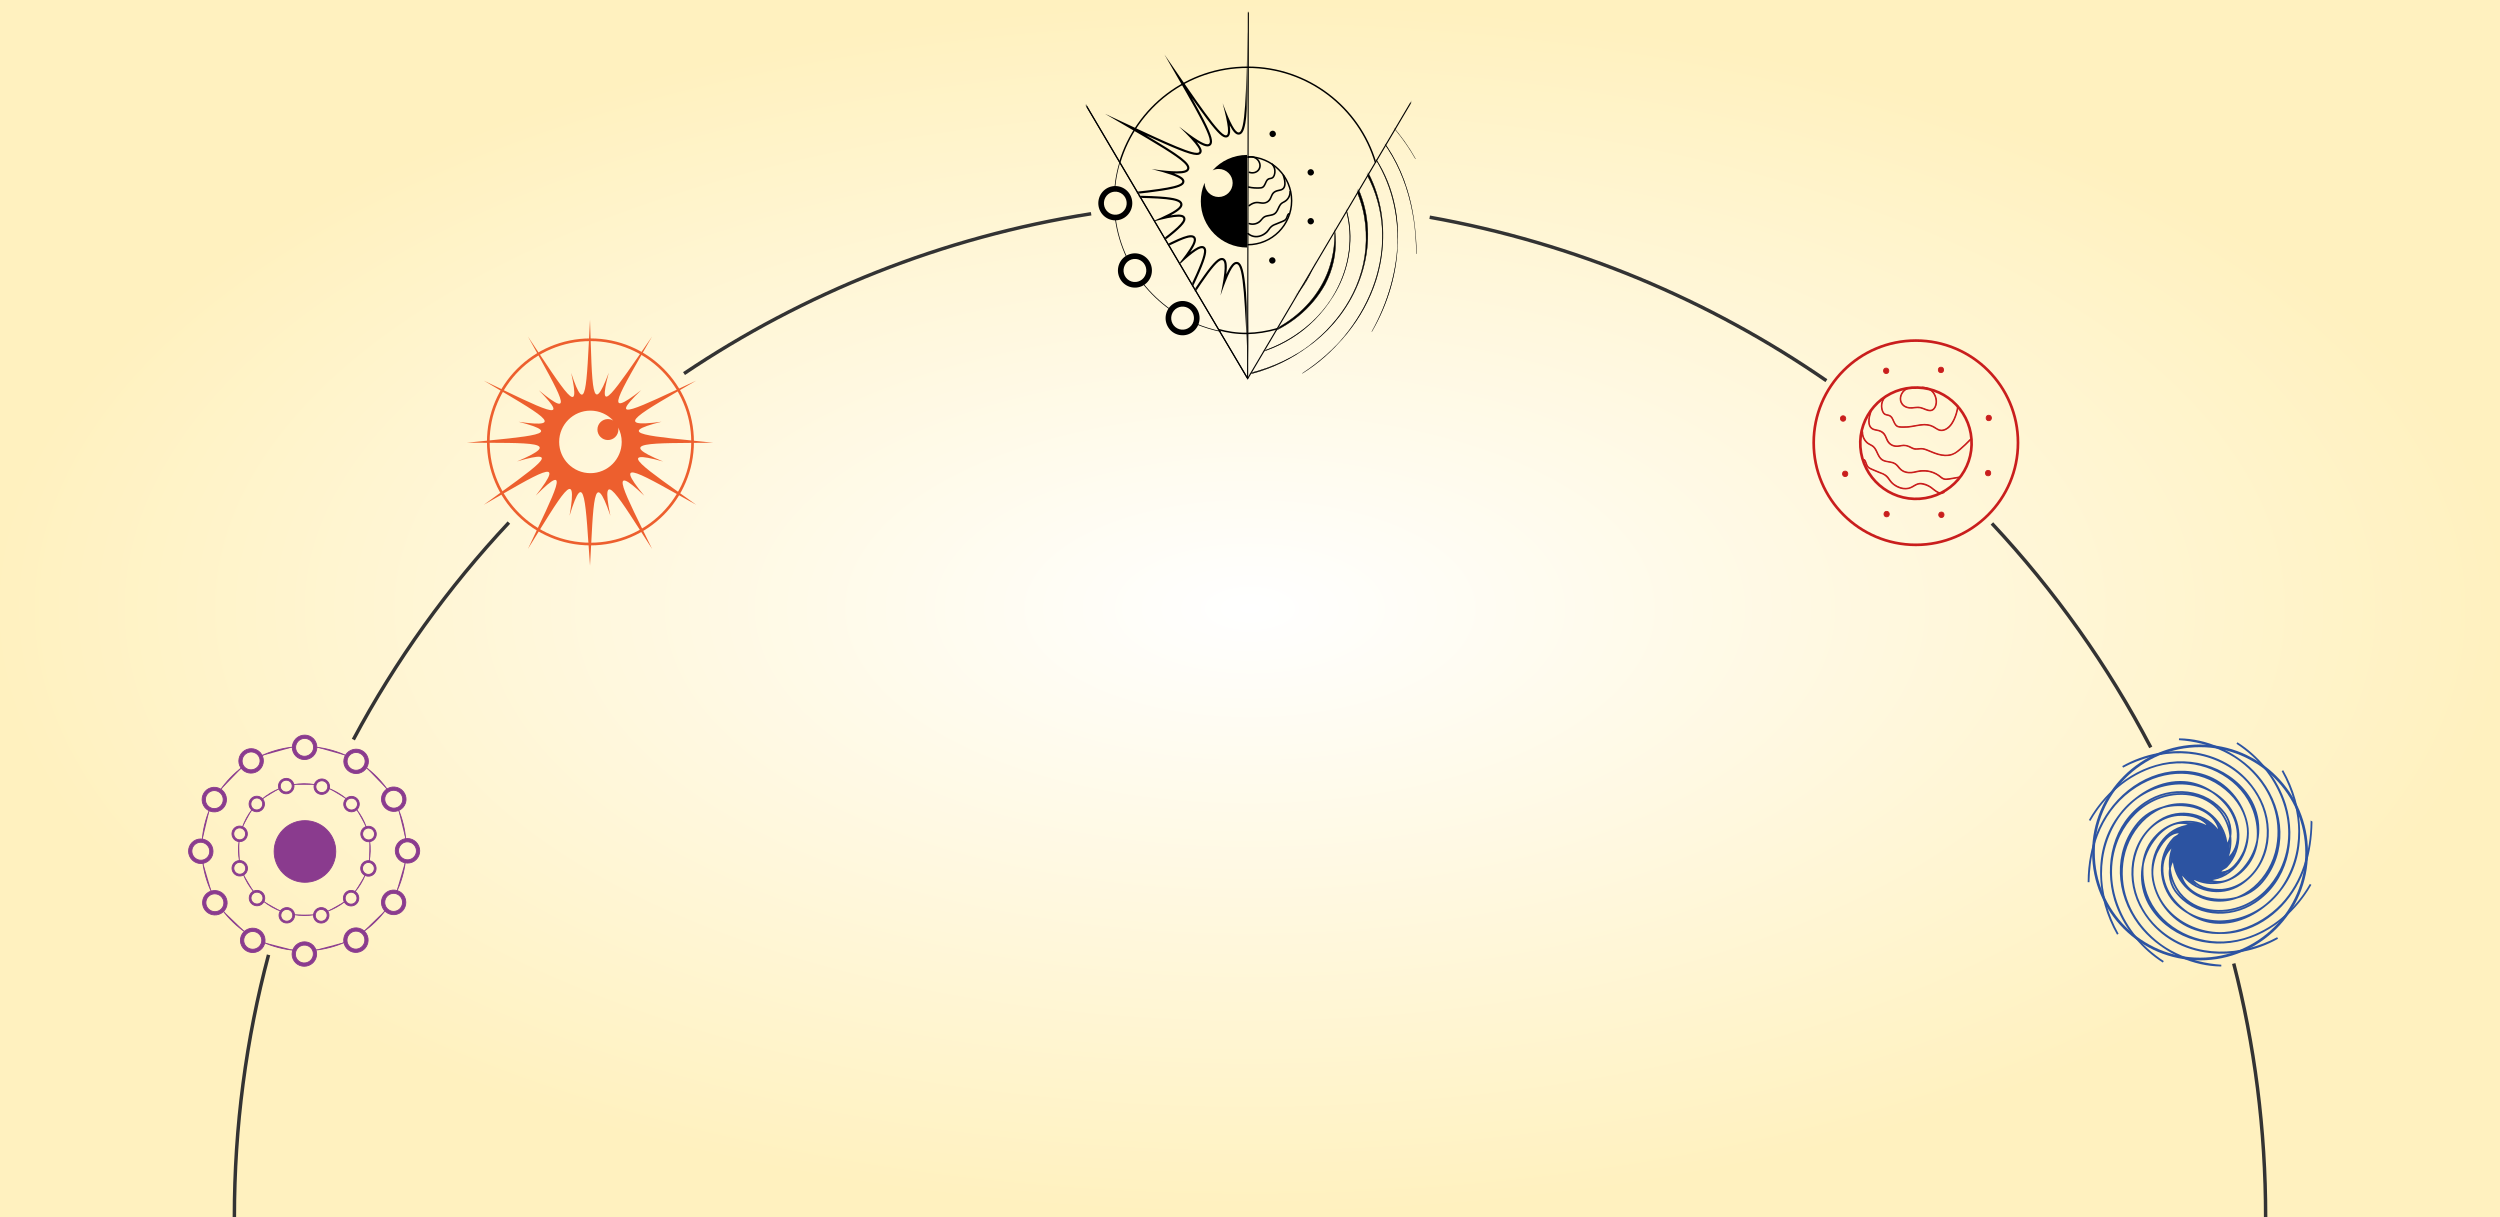 <svg width="1440" height="701" viewBox="0 0 1440 701" fill="none" xmlns="http://www.w3.org/2000/svg">
<rect x="0" y="0" width="1440" height="701" fill="#808080" stroke="none"/>
<g clip-path="url(#clip0_956_47)">
<rect width="1440" height="701" fill="url(#paint0_radial_956_47)"/>
<path d="M160.887 500.292C166.325 508.448 177.344 510.652 185.5 505.215C193.657 499.777 195.861 488.757 190.424 480.601C184.986 472.444 173.966 470.24 165.809 475.678C157.653 481.115 155.449 492.135 160.887 500.292Z" fill="#8A3B8E" stroke="#8A3B8E" stroke-width="0.517"/>
<path d="M222.269 523.978C218.489 529.043 213.907 533.484 208.696 537.111Z" fill="#8A3B8E"/>
<path d="M222.269 523.978C218.489 529.043 213.907 533.484 208.696 537.111" stroke="#8A3B8E" stroke-width="0.517" stroke-miterlimit="10"/>
<path d="M233.53 495.846C232.759 502.312 230.931 508.478 228.208 514.16Z" fill="#8A3B8E"/>
<path d="M233.53 495.846C232.759 502.312 230.931 508.478 228.208 514.16" stroke="#8A3B8E" stroke-width="0.517" stroke-miterlimit="10"/>
<path d="M229.358 465.977C231.707 471.556 233.218 477.587 233.744 483.924Z" fill="#8A3B8E"/>
<path d="M229.358 465.977C231.707 471.556 233.218 477.587 233.744 483.924" stroke="#8A3B8E" stroke-width="0.517" stroke-miterlimit="10"/>
<path d="M210.451 441.76C215.424 445.497 219.791 450.012 223.37 455.132Z" fill="#8A3B8E"/>
<path d="M210.451 441.76C215.424 445.497 219.791 450.012 223.37 455.132" stroke="#8A3B8E" stroke-width="0.517" stroke-miterlimit="10"/>
<path d="M182 430.364C188.332 431.104 194.381 432.854 199.966 435.459Z" fill="#8A3B8E"/>
<path d="M182 430.364C188.332 431.104 194.381 432.854 199.966 435.459" stroke="#8A3B8E" stroke-width="0.517" stroke-miterlimit="10"/>
<path d="M150.095 435.539C155.98 432.774 162.415 430.945 169.217 430.266Z" fill="#8A3B8E"/>
<path d="M150.095 435.539C155.98 432.774 162.415 430.945 169.217 430.266" stroke="#8A3B8E" stroke-width="0.517" stroke-miterlimit="10"/>
<path d="M126.833 455.187C130.429 450.024 134.84 445.461 139.886 441.68Z" fill="#8A3B8E"/>
<path d="M126.833 455.187C130.429 450.024 134.84 445.461 139.886 441.68" stroke="#8A3B8E" stroke-width="0.517" stroke-miterlimit="10"/>
<path d="M116.439 484.426C116.904 478.064 118.396 471.959 120.745 466.283Z" fill="#8A3B8E"/>
<path d="M116.439 484.426C116.904 478.064 118.396 471.959 120.745 466.283" stroke="#8A3B8E" stroke-width="0.517" stroke-miterlimit="10"/>
<path d="M122.006 514.148C119.382 508.655 117.577 502.679 116.77 496.36Z" fill="#8A3B8E"/>
<path d="M122.006 514.148C119.382 508.655 117.577 502.679 116.77 496.36" stroke="#8A3B8E" stroke-width="0.517" stroke-miterlimit="10"/>
<path d="M141.684 537.215C136.552 533.667 132 529.318 128.22 524.339Z" fill="#8A3B8E"/>
<path d="M141.684 537.215C136.552 533.667 132 529.318 128.22 524.339" stroke="#8A3B8E" stroke-width="0.517" stroke-miterlimit="10"/>
<path d="M169.791 547.394C163.362 546.819 157.202 545.198 151.507 542.696Z" fill="#8A3B8E"/>
<path d="M169.791 547.394C163.362 546.819 157.202 545.198 151.507 542.696" stroke="#8A3B8E" stroke-width="0.517" stroke-miterlimit="10"/>
<path d="M199.116 542.53C193.544 545.02 187.494 546.678 181.12 547.326Z" fill="#8A3B8E"/>
<path d="M199.116 542.53C193.544 545.02 187.494 546.678 181.12 547.326" stroke="#8A3B8E" stroke-width="0.517" stroke-miterlimit="10"/>
<path d="M116.671 462.464C117.717 466.237 121.588 468.442 125.32 467.398C129.052 466.354 131.238 462.449 130.199 458.675C129.154 454.902 125.283 452.698 121.55 453.742C117.934 454.753 115.769 458.45 116.583 462.111L116.671 462.464ZM126.137 465.003C123.795 466.458 120.754 465.783 119.214 463.516L119.07 463.292C117.631 460.918 118.284 457.842 120.523 456.282L120.745 456.136V456.135C123.087 454.68 126.129 455.356 127.668 457.624L127.812 457.848C129.251 460.221 128.597 463.297 126.359 464.857L126.138 465.003H126.137Z" fill="#8A3B8E" stroke="#8A3B8E" stroke-width="0.517"/>
<path d="M110.742 495.338C113.529 498.089 117.983 498.069 120.695 495.298C123.408 492.526 123.357 488.053 120.57 485.301C117.783 482.549 113.329 482.57 110.617 485.341C107.904 488.113 107.955 492.586 110.742 495.338ZM120.203 492.817C118.862 495.326 115.736 496.239 113.226 494.861C110.717 493.485 109.771 490.333 111.11 487.827C112.452 485.319 115.577 484.406 118.087 485.783C120.595 487.16 121.543 490.312 120.203 492.817Z" fill="#8A3B8E" stroke="#8A3B8E" stroke-width="0.517"/>
<path d="M122.004 526.786C125.676 527.747 129.405 525.671 130.514 522.132L130.612 521.784C131.549 518.145 129.437 514.419 125.862 513.288L125.513 513.187C121.841 512.226 118.112 514.301 117.003 517.841L116.903 518.188C115.967 521.828 118.079 525.553 121.653 526.685L122.004 526.786ZM123.926 525.129C121.064 525.187 118.669 522.93 118.578 520.09C118.488 517.247 120.739 514.896 123.603 514.838C126.464 514.78 128.859 517.036 128.949 519.877C129.039 522.72 126.79 525.071 123.926 525.129Z" fill="#8A3B8E" stroke="#8A3B8E" stroke-width="0.517"/>
<path d="M138.746 543.508C139.784 547.247 143.679 549.443 147.458 548.416V548.417C151.237 547.383 153.452 543.524 152.421 539.786C151.383 536.046 147.488 533.843 143.709 534.877C140.048 535.878 137.855 539.531 138.659 543.157L138.746 543.508ZM148.295 546.03C145.845 547.509 142.647 546.751 141.146 544.33C139.644 541.906 140.426 538.748 142.878 537.268C145.328 535.79 148.533 536.547 150.027 538.969L150.026 538.97C151.528 541.395 150.746 544.55 148.295 546.03Z" fill="#8A3B8E" stroke="#8A3B8E" stroke-width="0.517"/>
<path d="M170.314 554.556C172.988 557.189 177.276 557.235 180.049 554.712L180.312 554.46C182.989 551.772 183.065 547.508 180.559 544.768L180.308 544.507C177.634 541.874 173.347 541.828 170.574 544.351L170.311 544.604C167.548 547.378 167.555 551.831 170.314 554.556ZM179.847 551.973C178.463 554.481 175.311 555.414 172.807 554.068C170.377 552.763 169.45 549.783 170.658 547.321L170.782 547.085C172.165 544.577 175.318 543.636 177.823 544.988L177.822 544.989C180.252 546.295 181.179 549.274 179.971 551.735L179.847 551.973Z" fill="#8A3B8E" stroke="#8A3B8E" stroke-width="0.517"/>
<path d="M203.182 548.367C206.816 549.315 210.552 547.219 211.695 543.646L211.797 543.296C212.801 539.517 210.575 535.654 206.826 534.676C203.075 533.697 199.213 535.968 198.209 539.747C197.206 543.525 199.433 547.388 203.182 548.367ZM205.093 546.704C202.244 546.787 199.9 544.524 199.855 541.66C199.811 538.888 201.933 536.56 204.649 536.346L204.914 536.333C207.763 536.249 210.108 538.513 210.153 541.377C210.196 544.148 208.074 546.477 205.358 546.69L205.093 546.704Z" fill="#8A3B8E" stroke="#8A3B8E" stroke-width="0.517"/>
<path d="M219.962 521.617C220.978 525.401 224.836 527.629 228.574 526.609C232.196 525.621 234.383 521.936 233.593 518.271L233.507 517.916V517.915C232.491 514.131 228.632 511.903 224.894 512.923C221.272 513.911 219.086 517.596 219.876 521.262L219.962 521.617ZM229.402 524.216C226.978 525.705 223.814 524.918 222.347 522.459C220.881 520.003 221.65 516.805 224.072 515.316C226.496 513.827 229.66 514.615 231.128 517.074C232.594 519.53 231.824 522.728 229.402 524.216Z" fill="#8A3B8E" stroke="#8A3B8E" stroke-width="0.517"/>
<path d="M229.767 495.052C232.536 497.82 236.991 497.83 239.72 495.077C242.451 492.323 242.429 487.848 239.66 485.079C236.891 482.31 232.436 482.3 229.707 485.053C226.976 487.808 226.998 492.282 229.767 495.052ZM239.244 492.598C237.889 495.1 234.757 495.994 232.253 494.597C229.752 493.202 228.824 490.045 230.182 487.546V487.545C231.536 485.043 234.669 484.149 237.172 485.546C239.596 486.898 240.544 489.904 239.365 492.363L239.244 492.598Z" fill="#8A3B8E" stroke="#8A3B8E" stroke-width="0.517"/>
<path d="M225.009 467.135C228.669 468.124 232.415 466.071 233.546 462.538L233.647 462.192V462.191C234.612 458.558 232.523 454.816 228.956 453.662L228.606 453.559H228.605C224.945 452.569 221.2 454.622 220.069 458.154L219.968 458.501L219.884 458.854C219.138 462.374 221.207 465.915 224.659 467.031L225.009 467.135ZM226.933 465.502C224.161 465.539 221.838 463.41 221.632 460.688L221.619 460.423C221.548 457.58 223.818 455.243 226.681 455.204C229.454 455.167 231.775 457.295 231.982 460.017L231.996 460.282C232.067 463.125 229.797 465.463 226.933 465.502Z" fill="#8A3B8E" stroke="#8A3B8E" stroke-width="0.517"/>
<path d="M198.276 440.36C199.253 443.981 202.927 446.184 206.597 445.406L206.952 445.322C210.612 444.349 212.835 440.708 212.054 437.077L211.968 436.726C210.991 433.104 207.317 430.901 203.647 431.679L203.292 431.764C199.632 432.736 197.41 436.378 198.191 440.008L198.276 440.36ZM207.799 442.943C205.336 444.409 202.143 443.626 200.662 441.198C199.226 438.843 199.933 435.806 202.22 434.29L202.445 434.149C204.909 432.682 208.101 433.466 209.582 435.894C211.019 438.249 210.311 441.285 208.024 442.801L207.799 442.943Z" fill="#8A3B8E" stroke="#8A3B8E" stroke-width="0.517"/>
<path d="M170.42 435.46C173.077 438.111 177.364 438.185 180.152 435.679L180.418 435.429C183.112 432.759 183.216 428.495 180.728 425.738L180.479 425.476C177.822 422.825 173.535 422.752 170.746 425.257L170.481 425.508H170.48C167.7 428.265 167.679 432.724 170.42 435.46ZM179.825 433.174C178.357 435.494 175.318 436.312 172.903 434.989C170.486 433.665 169.583 430.683 170.805 428.228L170.93 427.993V427.992C172.338 425.497 175.496 424.582 177.989 425.947C180.406 427.271 181.309 430.253 180.088 432.708L179.963 432.944L179.825 433.174Z" fill="#8A3B8E" stroke="#8A3B8E" stroke-width="0.517"/>
<path d="M139.609 443.271C142.265 445.922 146.553 445.996 149.341 443.49L149.607 443.24C152.301 440.57 152.405 436.306 149.917 433.549L149.667 433.287C147.011 430.636 142.724 430.563 139.935 433.068L139.67 433.319H139.669C136.889 436.075 136.868 440.529 139.609 443.271ZM149.014 440.979C147.546 443.299 144.507 444.117 142.092 442.794C139.675 441.47 138.772 438.489 139.994 436.033L140.119 435.797C141.527 433.302 144.685 432.387 147.178 433.752C149.595 435.076 150.498 438.058 149.277 440.513L149.152 440.748V440.749L149.014 440.979Z" fill="#8A3B8E" stroke="#8A3B8E" stroke-width="0.517"/>
<path d="M146.283 513.805C143.659 510.68 141.543 507.15 140.038 503.345Z" fill="#8A3B8E"/>
<path d="M146.283 513.805C143.659 510.68 141.543 507.15 140.038 503.345" stroke="#8A3B8E" stroke-width="0.517" stroke-miterlimit="10"/>
<path d="M162.072 524.938C158.261 523.525 154.787 521.537 151.722 519.097Z" fill="#8A3B8E"/>
<path d="M162.072 524.938C158.261 523.525 154.787 521.537 151.722 519.097" stroke="#8A3B8E" stroke-width="0.517" stroke-miterlimit="10"/>
<path d="M181.144 526.877C177.241 527.483 173.186 527.489 169.1 526.804Z" fill="#8A3B8E"/>
<path d="M181.144 526.877C177.241 527.483 173.186 527.489 169.1 526.804" stroke="#8A3B8E" stroke-width="0.517" stroke-miterlimit="10"/>
<path d="M199.037 518.986C195.801 521.574 192.155 523.629 188.247 525.048Z" fill="#8A3B8E"/>
<path d="M199.037 518.986C195.801 521.574 192.155 523.629 188.247 525.048" stroke="#8A3B8E" stroke-width="0.517" stroke-miterlimit="10"/>
<path d="M210.432 503.749C208.891 507.523 206.78 510.955 204.223 513.958Z" fill="#8A3B8E"/>
<path d="M210.432 503.749C208.891 507.523 206.78 510.955 204.223 513.958" stroke="#8A3B8E" stroke-width="0.517" stroke-miterlimit="10"/>
<path d="M212.922 484.303C213.454 488.224 213.369 492.292 212.598 496.384Z" fill="#8A3B8E"/>
<path d="M212.922 484.303C213.454 488.224 213.369 492.292 212.598 496.384" stroke="#8A3B8E" stroke-width="0.517" stroke-miterlimit="10"/>
<path d="M205.306 466.142C207.759 469.311 209.704 472.859 211.056 476.645Z" fill="#8A3B8E"/>
<path d="M205.306 466.142C207.759 469.311 209.704 472.859 211.056 476.645" stroke="#8A3B8E" stroke-width="0.517" stroke-miterlimit="10"/>
<path d="M189.305 454.104C193.189 455.639 196.718 457.78 199.801 460.386Z" fill="#8A3B8E"/>
<path d="M189.305 454.104C193.189 455.639 196.718 457.78 199.801 460.386" stroke="#8A3B8E" stroke-width="0.517" stroke-miterlimit="10"/>
<path d="M168.691 452.012C172.893 451.266 177.291 451.223 181.72 451.981Z" fill="#8A3B8E"/>
<path d="M168.691 452.012C172.893 451.266 177.291 451.223 181.72 451.981" stroke="#8A3B8E" stroke-width="0.517" stroke-miterlimit="10"/>
<path d="M150.805 460.423C153.9 457.805 157.399 455.694 161.167 454.177Z" fill="#8A3B8E"/>
<path d="M150.805 460.423C153.9 457.805 157.399 455.694 161.167 454.177" stroke="#8A3B8E" stroke-width="0.517" stroke-miterlimit="10"/>
<path d="M139.574 476.639C140.932 472.816 142.865 469.317 145.256 466.222Z" fill="#8A3B8E"/>
<path d="M139.574 476.639C140.932 472.816 142.865 469.317 145.256 466.222" stroke="#8A3B8E" stroke-width="0.517" stroke-miterlimit="10"/>
<path d="M137.934 495.919C137.267 492.127 137.175 488.181 137.732 484.193Z" fill="#8A3B8E"/>
<path d="M137.934 495.919C137.267 492.127 137.175 488.181 137.732 484.193" stroke="#8A3B8E" stroke-width="0.517" stroke-miterlimit="10"/>
<path d="M147.927 467.572C150.3 467.549 152.231 465.656 152.339 463.285L152.344 463.054C152.332 460.583 150.337 458.597 147.889 458.62C145.516 458.642 143.584 460.536 143.477 462.907L143.472 463.137C143.483 465.608 145.479 467.595 147.927 467.572ZM148.86 466.395C147.107 466.928 145.281 465.967 144.688 464.248L144.635 464.08V464.079C144.113 462.256 145.142 460.346 146.948 459.796C148.702 459.263 150.528 460.225 151.121 461.944L151.175 462.113V462.114C151.696 463.936 150.667 465.846 148.86 466.395Z" fill="#8A3B8E" stroke="#8A3B8E" stroke-width="0.517"/>
<path d="M134.225 482.552C135.469 484.687 138.192 485.413 140.299 484.172C142.408 482.93 143.115 480.189 141.871 478.054C140.665 475.985 138.078 475.239 135.996 476.323L135.796 476.434C133.688 477.676 132.981 480.416 134.225 482.552ZM140.403 482.808C139.094 484.062 137.032 484.057 135.707 482.783C134.382 481.51 134.283 479.423 135.452 478.048L135.569 477.917C136.868 476.539 139.021 476.501 140.389 477.816C141.714 479.09 141.813 481.177 140.644 482.552L140.527 482.682V482.683L140.403 482.808Z" fill="#8A3B8E" stroke="#8A3B8E" stroke-width="0.517"/>
<path d="M135.898 503.99C138.045 505.222 140.761 504.486 141.974 502.361C143.187 500.236 142.432 497.511 140.284 496.278C138.137 495.045 135.421 495.781 134.208 497.907C132.995 500.032 133.75 502.756 135.898 503.99ZM141.428 500.964C141.01 502.744 139.256 503.841 137.476 503.494L137.304 503.456H137.303C135.525 503.008 134.395 501.252 134.723 499.475L134.759 499.303C135.177 497.524 136.932 496.427 138.711 496.774L138.884 496.812L138.885 496.813C140.663 497.261 141.793 499.015 141.464 500.792L141.428 500.964Z" fill="#8A3B8E" stroke="#8A3B8E" stroke-width="0.517"/>
<path d="M148.051 521.731C150.528 521.725 152.515 519.735 152.503 517.287C152.492 514.838 150.481 512.853 148.003 512.859C145.526 512.865 143.54 514.855 143.551 517.303C143.563 519.675 145.449 521.607 147.821 521.725L148.051 521.731ZM148.82 520.613C147.051 521.019 145.234 519.992 144.714 518.24C144.194 516.487 145.163 514.662 146.882 514.075L147.05 514.022L147.051 514.021C148.873 513.506 150.791 514.542 151.328 516.35C151.848 518.103 150.879 519.928 149.16 520.515L148.992 520.568L148.991 520.569L148.82 520.613Z" fill="#8A3B8E" stroke="#8A3B8E" stroke-width="0.517"/>
<path d="M161.322 529.451C162.52 531.499 165.124 532.237 167.232 531.156L167.435 531.045L167.436 531.044C169.582 529.812 170.314 527.09 169.078 524.977C167.842 522.862 165.113 522.144 162.965 523.382C160.818 524.621 160.087 527.338 161.322 529.451ZM167.67 529.565C166.39 530.883 164.31 530.975 162.936 529.8L162.805 529.683V529.682C161.44 528.383 161.401 526.224 162.724 524.862C164.003 523.544 166.084 523.452 167.458 524.626L167.589 524.745H167.59C168.955 526.044 168.992 528.203 167.67 529.565Z" fill="#8A3B8E" stroke="#8A3B8E" stroke-width="0.517"/>
<path d="M182.79 531.106C184.909 532.325 187.639 531.581 188.878 529.439C190.078 527.364 189.441 524.746 187.468 523.477L187.273 523.358H187.272C185.153 522.14 182.423 522.883 181.185 525.025C179.985 527.099 180.622 529.719 182.595 530.988L182.79 531.106ZM188.302 528.212C187.765 529.947 185.968 531.003 184.19 530.573C182.412 530.142 181.319 528.387 181.674 526.607L181.713 526.435V526.434C182.181 524.599 184.037 523.46 185.872 523.904C187.651 524.334 188.743 526.09 188.389 527.87L188.35 528.042V528.042L188.302 528.212Z" fill="#8A3B8E" stroke="#8A3B8E" stroke-width="0.517"/>
<path d="M203.158 520.666C201.342 521.196 199.462 520.141 198.946 518.316C198.447 516.551 199.416 514.697 201.12 514.101L201.288 514.047C203.104 513.517 204.984 514.571 205.5 516.396C205.999 518.162 205.03 520.017 203.325 520.612L203.158 520.666ZM197.79 517.366C197.784 519.842 199.767 521.834 202.216 521.835C204.666 521.829 206.662 519.824 206.662 517.347L206.657 517.115C206.544 514.747 204.608 512.878 202.235 512.878C199.786 512.884 197.79 514.889 197.79 517.365V517.366Z" fill="#8A3B8E" stroke="#8A3B8E" stroke-width="0.517"/>
<path d="M208.363 502.44C209.59 504.586 212.306 505.325 214.426 504.1C216.545 502.876 217.265 500.141 216.037 497.993C214.811 495.847 212.094 495.108 209.975 496.333C207.921 497.519 207.176 500.123 208.253 502.237L208.362 502.44H208.363ZM214.662 502.619C213.357 503.983 211.199 504.015 209.843 502.687C208.482 501.366 208.434 499.185 209.738 497.821C211.043 496.456 213.202 496.424 214.559 497.753L214.558 497.754C215.918 499.076 215.966 501.255 214.662 502.619Z" fill="#8A3B8E" stroke="#8A3B8E" stroke-width="0.517"/>
<path d="M210.066 484.226C212.208 485.471 214.93 484.757 216.154 482.638C217.34 480.585 216.685 477.958 214.7 476.665L214.505 476.545C212.363 475.3 209.641 476.014 208.417 478.133C207.193 480.252 207.93 482.983 210.065 484.227L210.066 484.226ZM215.62 481.239C215.169 483.075 213.313 484.173 211.476 483.704C209.64 483.235 208.508 481.372 208.958 479.538C209.409 477.702 211.265 476.604 213.103 477.073C214.938 477.542 216.07 479.405 215.62 481.239Z" fill="#8A3B8E" stroke="#8A3B8E" stroke-width="0.517"/>
<path d="M202.463 467.596C204.934 467.608 206.944 465.629 206.944 463.181L206.938 462.954C206.824 460.615 204.873 458.735 202.473 458.724L202.242 458.729C199.879 458.837 197.998 460.773 197.992 463.139C197.987 465.506 199.862 467.459 202.232 467.589L202.463 467.596ZM203.418 466.434C201.59 466.942 199.679 465.894 199.155 464.08C198.648 462.326 199.628 460.507 201.349 459.932L201.518 459.88C203.346 459.372 205.258 460.427 205.781 462.235C206.305 464.044 205.249 465.925 203.418 466.434Z" fill="#8A3B8E" stroke="#8A3B8E" stroke-width="0.517"/>
<path d="M181.467 455.339C182.685 457.464 185.414 458.197 187.567 456.976V456.975C189.721 455.748 190.469 453.037 189.251 450.912C188.032 448.786 185.303 448.055 183.149 449.277H183.148C180.997 450.504 180.249 453.215 181.467 455.339ZM187.824 455.497C186.538 456.802 184.452 456.882 183.089 455.7L182.959 455.582C181.636 454.316 181.579 452.25 182.784 450.89L182.905 450.761V450.76C184.233 449.413 186.412 449.372 187.77 450.676L187.771 450.675C189.094 451.941 189.151 454.007 187.945 455.367L187.825 455.497H187.824Z" fill="#8A3B8E" stroke="#8A3B8E" stroke-width="0.517"/>
<path d="M160.975 455.004C162.194 457.128 164.922 457.86 167.076 456.639V456.638C169.229 455.411 169.978 452.7 168.759 450.575C167.541 448.45 164.812 447.718 162.658 448.94H162.657C160.505 450.168 159.757 452.879 160.975 455.004ZM167.327 455.16C166.041 456.465 163.955 456.545 162.591 455.363L162.461 455.245C161.138 453.979 161.081 451.913 162.287 450.553L162.407 450.425L162.408 450.424C163.735 449.077 165.915 449.036 167.272 450.34L167.273 450.339C168.596 451.604 168.653 453.67 167.448 455.03L167.328 455.16H167.327Z" fill="#8A3B8E" stroke="#8A3B8E" stroke-width="0.517"/>
<path d="M340.091 313.368C307.599 313.368 281.258 287.027 281.258 254.535C281.258 222.042 307.599 195.702 340.091 195.702C372.584 195.702 398.924 222.042 398.924 254.535C398.924 287.027 372.584 313.368 340.091 313.368Z" stroke="#ED5F2E" stroke-width="1.551" stroke-miterlimit="10"/>
<path d="M278.671 290.753C308.02 269.405 326.389 257.349 297.798 265.79C325.569 254.027 305.94 255.238 269 255C305.946 251.207 326.756 250.174 298.704 242.949C327.692 247.164 311.36 238.655 278.671 219.246C313.091 235.689 330.2 244.882 310.393 224.807C332.261 242.949 322.927 227.871 304.087 193.83C325.673 226.262 335.038 241.94 328.983 214.775C337.73 241.243 337.816 223.332 339.846 184.153C341.137 223.332 340.709 241.084 350.649 214.732C343.437 241.781 353.603 225.694 375.6 193.824C356.411 227.339 346.471 242.595 369.306 224.727C348.624 244.607 366.889 235.114 401.016 219.24C368.694 238.197 351.444 246.944 381.068 242.907C352.435 250.112 374.456 251.195 410.693 254.994C374.462 255.41 353.707 254.192 381.98 265.833C352.845 257.691 372.107 269.986 401.022 290.753C369.991 273.601 351.42 261.692 371.116 285.548C348.857 264.304 360.149 284.38 375.606 316.169C356.448 286.545 345.248 266.659 351.585 297.066C341.571 267.668 341.871 290.448 339.852 325.846C337.277 290.454 337.033 267.442 328.065 297.029C333.405 266.439 322.988 285.921 304.093 316.175C319.361 283.792 330.065 263.814 308.601 285.468C327.594 261.288 310.069 272.898 278.677 290.759L278.671 290.753ZM340.091 272.543C350.037 272.543 358.099 264.481 358.099 254.535C358.099 251.55 357.359 248.742 356.075 246.265C356.148 246.644 356.191 247.029 356.191 247.427C356.191 250.761 353.487 253.464 350.153 253.464C346.82 253.464 344.116 250.761 344.116 247.427C344.116 244.093 346.82 241.39 350.153 241.39C351.291 241.39 352.337 241.72 353.242 242.264C349.958 238.741 345.284 236.527 340.085 236.527C330.139 236.527 322.077 244.589 322.077 254.535C322.077 264.481 330.139 272.543 340.085 272.543L340.091 272.543Z" fill="#ED5F2E"/>
<mask id="mask0_956_47" style="mask-type:luminance" maskUnits="userSpaceOnUse" x="610" y="7" width="219" height="218">
<path d="M719.693 225C779.892 225 828.693 176.199 828.693 116C828.693 55.801 779.892 7 719.693 7C659.494 7 610.693 55.801 610.693 116C610.693 176.199 659.494 225 719.693 225Z" fill="white"/>
</mask>
<g mask="url(#mask0_956_47)">
<path d="M642.062 108.808C642.199 107.268 642.376 105.736 642.603 104.221C643.148 100.542 643.957 96.95 645.002 93.461" stroke="black" stroke-width="0.429" stroke-miterlimit="10"/>
<path d="M649.255 148.737C645.828 141.578 643.479 133.803 642.413 125.628" stroke="black" stroke-width="0.429" stroke-miterlimit="10"/>
<path d="M674.189 178.328C668.107 174.009 662.678 168.828 658.083 162.961" stroke="black" stroke-width="0.429" stroke-miterlimit="10"/>
<path d="M703.202 190.925C698.334 189.934 693.631 188.481 689.143 186.615" stroke="black" stroke-width="0.429" stroke-miterlimit="10"/>
<path d="M735.618 189.393C729.763 191.053 724.004 191.953 718.632 192.06C712.199 192.188 706.551 191.173 701.927 189.868" stroke="black" stroke-width="0.857" stroke-linejoin="bevel"/>
<path d="M645 93.465C654.509 61.805 683.877 38.737 718.633 38.737C753.389 38.737 782.889 61.908 792.328 93.675" stroke="black" stroke-width="0.857" stroke-linejoin="bevel"/>
<mask id="mask1_956_47" style="mask-type:luminance" maskUnits="userSpaceOnUse" x="604" y="9" width="115" height="209">
<path d="M718.456 9.064C680.421 14.291 642.383 19.518 604.348 24.745C642.383 89.018 680.421 153.295 718.456 217.568V9.064Z" fill="white"/>
</mask>
<g mask="url(#mask1_956_47)">
<path d="M719.059 47.755C719.431 54.163 719.807 59.609 720.265 64.022C721.301 74.08 722.569 77.647 725.108 77.647C726.462 77.647 727.866 76.549 729.86 72.362C729.485 76.351 729.951 77.808 730.599 78.618C731.045 79.175 731.677 79.481 732.375 79.481C734.15 79.481 736.64 77.689 743.023 68.94C745.385 65.703 748.072 61.809 751.124 57.284C748.634 61.859 746.516 65.86 744.811 69.299C739.98 79.026 739.592 81.966 740.529 83.56C740.963 84.295 741.718 84.699 742.655 84.699C743.679 84.699 745.215 84.286 748.46 82.172C745.934 85.496 745.566 87.123 746.041 88.254C746.314 88.902 746.995 89.674 748.696 89.674C752.544 89.674 762.106 85.504 776.412 78.729C770.987 81.987 766.4 84.815 762.713 87.272C754.819 92.528 752.119 95.335 752.746 97.626C753.341 99.802 756.479 100.096 759.472 100.096C759.992 100.096 760.55 100.083 761.144 100.063C756.425 101.9 755.302 103.304 755.413 104.794C755.591 107.135 759.071 108.485 768.716 109.951C774.34 110.806 781.784 111.627 790.405 112.511C766.119 112.668 757.304 113.287 756.541 117.086C756.198 118.791 757.387 120.673 763.035 123.77C761.223 123.44 759.765 123.279 758.654 123.279H758.646C757.87 123.279 755.546 123.287 754.968 125.062C754.39 126.85 755.764 129.352 764.41 136.272C768.84 139.819 774.728 144.17 781.549 149.133C766.326 140.434 756.165 134.926 751.945 134.922C750.306 134.922 749.588 135.694 749.274 136.342C748.617 137.692 748.985 139.868 752.123 144.79C748.461 141.784 746.805 141.218 745.727 141.218C744.897 141.218 744.208 141.586 743.787 142.25C742.854 143.729 743.077 146.73 747.205 156.561C749.468 161.941 752.614 168.72 756.293 176.49C751.801 169.249 747.854 162.989 744.592 158.274C738.816 149.93 736.404 148.217 734.567 148.217C733.828 148.217 733.176 148.526 732.684 149.108C731.85 150.103 731.219 151.994 731.665 157.671C729.357 152.098 727.75 150.694 726.173 150.694C722.028 150.694 720.913 160.595 718.956 188.712C718.428 178.596 717.924 169.872 717.206 163.501C716.165 154.282 714.823 150.855 712.247 150.851C710.666 150.851 708.944 152.292 706.376 157.948C707.008 152.325 706.442 150.45 705.645 149.468C705.179 148.894 704.522 148.576 703.795 148.576C701.983 148.576 699.547 150.297 693.552 158.691C690.129 163.489 685.984 169.843 681.264 177.184C685.191 169.174 688.552 162.205 690.93 156.709C695.034 147.222 695.253 144.274 694.32 142.775C693.886 142.077 693.164 141.693 692.288 141.693C691.157 141.693 689.427 142.255 685.575 145.256C688.857 140.393 689.274 138.233 688.638 136.887C688.333 136.235 687.619 135.463 685.971 135.463C681.644 135.463 671.083 141.078 655.233 149.901C662.516 144.691 668.795 140.132 673.465 136.437C681.95 129.715 683.296 127.246 682.718 125.438C682.123 123.58 679.613 123.58 678.787 123.58C677.635 123.58 676.149 123.737 674.312 124.047C680.15 120.946 681.388 119.055 681.05 117.329C680.583 114.922 677.028 113.799 667.937 113.192C662.256 112.812 654.7 112.68 645.951 112.602C655.146 111.656 663.081 110.781 669.027 109.868C678.601 108.394 682.053 107.044 682.222 104.703C682.334 103.188 681.165 101.764 676.244 99.906C676.801 99.922 677.326 99.934 677.825 99.934C681.037 99.934 684.407 99.629 685.013 97.375C685.947 93.923 679.204 89.204 660.179 77.969C675.294 84.955 685.373 89.286 689.349 89.286C691.058 89.286 691.727 88.514 691.987 87.866C692.383 86.883 692.375 85.533 689.345 81.805C692.788 83.931 694.415 84.344 695.492 84.344C696.842 84.344 697.474 83.593 697.734 83.147C698.647 81.57 698.267 78.601 693.461 69.225C691.603 65.6 689.262 61.347 686.492 56.442C689.749 61.099 692.664 65.183 695.15 68.486C701.867 77.412 704.328 79.204 706.12 79.204C706.813 79.204 707.429 78.898 707.85 78.345C708.527 77.466 708.841 75.872 708.345 72.239C710.558 76.45 712.049 77.552 713.448 77.552C717.164 77.552 718.213 70.017 719.068 47.767M718.779 18.362C717.606 53.878 717.49 76.297 713.444 76.297C711.487 76.297 708.609 71.045 704.249 59.493C707.672 72.338 708.184 77.949 706.112 77.949C702.309 77.949 689.832 59.097 670.691 31.372C689.056 63.453 701.124 83.093 695.488 83.093C693.205 83.093 688.015 79.865 679.159 72.936C690.327 83.671 693.052 88.035 689.34 88.035C683.812 88.035 663.981 78.333 636.504 65.558C673.007 86.966 695.216 98.692 677.817 98.692C674.493 98.692 669.725 98.262 663.337 97.395C701.847 107.086 672.231 108.543 623.499 113.654C672.231 114.216 700.145 112.577 662.119 128.233C670.443 125.909 675.827 124.823 678.779 124.823C689.716 124.823 667.136 139.757 636.508 161.751C661.438 147.973 680.393 136.706 685.967 136.71C689.724 136.71 687.404 141.829 676.735 154.748C685.315 146.561 690.187 142.936 692.284 142.94C697.511 142.94 685.525 165.429 670.691 195.937C687.383 170.132 699.58 149.819 703.791 149.819C706.079 149.819 706.004 155.83 703.002 170.24C707.321 157.556 710.216 152.094 712.243 152.094C716.533 152.094 716.941 176.606 718.787 208.943C721.14 176.594 722.045 151.937 726.169 151.941C728.114 151.941 730.773 157.428 734.637 170.186C732.09 155.582 732.21 149.463 734.559 149.463C738.832 149.463 750.484 169.686 766.875 195.937C752.284 164.988 740.789 142.465 745.719 142.465C747.726 142.465 752.457 146.206 760.81 154.637C750.442 141.441 748.163 136.169 751.937 136.169C757.461 136.169 775.967 147.478 801.057 161.751C770.223 139.327 748.403 124.526 758.646 124.526C761.52 124.526 766.912 125.69 775.331 128.175C737.978 112.354 764.377 113.985 814.067 113.659C764.377 108.555 736.384 107.164 774.117 97.449C767.581 98.399 762.758 98.869 759.464 98.869C743.114 98.869 764.468 87.296 801.057 65.567C773.485 78.737 754.175 88.448 748.688 88.448C744.964 88.448 747.614 83.969 758.39 73.048C749.823 80.153 744.815 83.473 742.647 83.473C737.371 83.473 748.91 63.832 766.871 31.384C748.159 59.501 736.272 78.25 732.371 78.25C730.22 78.25 730.492 72.544 733.39 59.555C729.555 71.157 726.958 76.417 725.108 76.417C721.277 76.417 720.624 53.894 718.783 18.37L718.779 18.362Z" fill="black"/>
</g>
<path d="M718.628 140.959C732.629 140.959 743.979 129.609 743.979 115.608C743.979 101.607 732.629 90.257 718.628 90.257" stroke="black" stroke-width="0.857" stroke-miterlimit="10"/>
<mask id="mask2_956_47" style="mask-type:luminance" maskUnits="userSpaceOnUse" x="716" y="49" width="139" height="189">
<path d="M817.953 49.113C830.112 111.891 842.276 174.666 854.435 237.444C808.556 232.196 762.677 226.944 716.798 221.697C750.517 164.17 784.233 106.64 817.953 49.113Z" fill="white"/>
</mask>
<g mask="url(#mask2_956_47)">
<path d="M815.852 146.111C815.658 119.976 808.672 93.832 790.262 73.804C770.431 52.817 741.055 42.697 714.428 51.583C695.886 57.66 681.084 74.196 677.187 94.588C675.721 102.651 677.108 110.253 679.916 117.862C683.673 125.95 690.738 136.904 700.704 136.479C700.246 133.63 696.922 133.138 695.036 131.227C680.403 115.488 681.951 90.814 696.27 75.224C722.038 48.3 766.146 56.12 788.301 85.662C811.872 117.585 808.813 158.865 790.134 191.049C808.817 157.919 812.838 113.795 785.939 82.804C772.252 67.07 752.851 56.054 732.43 57.375C718.186 58.251 704.379 66.252 694.825 78.069C684.313 91.306 680.403 113.597 695.06 125.063C688.962 111.264 691.419 94.666 700.973 82.846C714.821 66.302 738.091 64.522 756.563 72.214C771.245 78.461 782.104 89.906 789.151 104.183C808.404 145.104 786.327 192.457 750.138 215.058C769.663 202.341 785.423 183.91 792.661 161.165C802.314 129.885 794.428 94.245 766.517 75.591C744.284 60.765 713.421 62.978 696.691 85.203C691.431 92.771 689.47 104.629 695.126 112.726C696.167 95.17 710.481 80.05 728.058 77.293C757.038 72.693 780.646 96.549 785.729 124.105C794.956 175.892 747.277 217.894 699.334 218.121C726.873 216.362 753.986 205.111 771.666 181.941C791.736 155.463 794.296 119.402 773.065 93.659C761.744 79.836 742.306 74.989 724.251 79.171C713.318 81.962 702.36 89.976 701.353 101.838C712.356 84.807 736.592 79.708 754.094 91.19C780.584 108.886 784.201 144.505 767.929 170.529C742.562 211.697 688.429 215.689 650.094 193.662C681.336 210.433 721.67 213.014 751.695 188.96C774.573 170.566 784.222 139.761 772.492 113.118C766.393 98.849 753.635 87.866 737.979 86.359C728.962 85.839 718.987 87.21 712.306 94.299C711.353 95.244 713.252 95.253 713.248 95.728C727.525 88.68 745.068 92.094 756.402 104.018C770.097 117.854 771.418 138.271 765.155 155.801C755.048 183.278 725.535 199.269 697.063 197.7C664.792 196.111 636.902 174.133 621.378 146.524C634.078 168.898 653.921 187.036 679.516 194.761C711.27 204.418 747.405 192.259 763.214 163.861C772.318 146.821 771.48 125.455 759.222 108.779C752.153 98.775 738.912 88.737 726.063 95.319C747.892 96.38 762.017 118.762 760.01 140.112C758.516 153.869 751.336 165.698 740.374 174.662C717.492 193.53 686.646 192.424 662.042 176.635C632.707 157.973 620.536 124.683 620.701 92.408C621.064 114.245 625.23 135.149 638.422 154.204C657.74 182.308 691.369 196.718 722.273 186.433C740.815 180.355 755.617 163.819 759.515 143.427C760.981 135.364 759.593 127.763 756.786 120.153C753.029 112.065 745.964 101.111 735.997 101.537C736.456 104.386 739.779 104.877 741.666 106.789C756.299 122.527 754.75 147.201 740.432 162.791C714.664 189.715 670.556 181.895 648.401 152.354C624.83 120.43 627.889 79.15 646.568 46.967C627.885 80.096 623.864 124.22 650.763 155.211C664.45 170.946 683.851 181.961 704.272 180.64C718.516 179.765 732.323 171.763 741.877 159.947C752.389 146.71 756.298 124.418 741.641 112.953C747.74 126.751 745.283 143.349 735.729 155.17C721.881 171.714 698.611 173.493 680.139 165.801C665.457 159.554 654.598 148.109 647.55 133.832C628.298 92.912 650.374 45.559 686.563 22.958C667.038 35.674 651.279 54.105 644.041 76.851C634.388 108.13 642.274 143.77 670.184 162.424C692.418 177.25 723.281 175.037 740.011 152.812C745.271 145.244 747.232 133.386 741.575 125.29C740.535 142.845 726.22 157.965 708.644 160.723C679.664 165.322 656.056 141.466 650.973 113.911C641.745 62.123 689.424 20.121 737.368 19.894C709.829 21.653 682.715 32.904 665.036 56.075C644.966 82.552 642.406 118.613 663.636 144.356C674.957 158.18 694.396 163.027 712.451 158.844C723.384 156.053 734.342 148.039 735.349 136.177C724.346 153.208 700.11 158.308 682.608 146.825C656.118 129.129 652.501 93.51 668.772 67.487C694.14 26.318 748.272 22.326 786.608 44.353C755.365 27.582 715.031 25.001 685.007 49.056C662.129 67.449 652.48 98.254 664.21 124.897C670.308 139.166 683.066 150.149 698.723 151.656C707.74 152.176 717.715 150.806 724.395 143.716C725.349 142.771 723.45 142.763 723.454 142.288C709.177 149.336 691.633 145.921 680.3 133.997C666.605 120.162 665.283 99.745 671.547 82.214C681.654 54.737 711.167 38.746 739.639 40.315C771.909 41.905 799.799 63.882 815.324 91.491C802.623 69.118 782.781 50.98 757.186 43.255C725.432 33.597 689.297 45.757 673.487 74.155C664.383 91.194 665.222 112.561 677.48 129.237C684.548 139.241 697.79 149.278 710.638 142.697C687.385 141.627 673.269 117.825 677.179 95.059C683.533 59.018 722.546 41.653 754.3 50.835C781.79 58.568 802.083 81.933 810.328 108.655C813.858 119.687 815.683 132.42 815.844 146.115L815.852 146.111Z" fill="black" stroke="black" stroke-width="0.214" stroke-miterlimit="10"/>
</g>
<path d="M604.413 24.778C604.413 24.778 715.328 212.461 718.627 218.039C718.627 216.354 719.069 -2.117 719.069 -2.117" stroke="black" stroke-width="0.643" stroke-linecap="round" stroke-linejoin="round"/>
<path d="M606.254 27.908C606.341 28.056 608.344 31.459 608.43 31.607C620.086 51.413 631.75 71.21 643.43 91C668.343 133.217 693.314 175.396 718.339 217.543" stroke="black" stroke-width="0.643" stroke-linecap="round" stroke-linejoin="round"/>
<path d="M718.565 218.245L832.854 24.861" stroke="black" stroke-width="0.643" stroke-linecap="round" stroke-linejoin="round"/>
<path d="M732.52 94.98C733.486 96.116 733.994 97.569 733.879 99.06C733.8 100.083 733.561 101.401 732.661 102.028C732.264 102.305 731.777 102.33 731.315 102.416C730.877 102.499 730.472 102.639 730.109 102.899C729.482 103.349 729.089 104.031 728.767 104.72C728.445 105.41 728.164 106.194 727.702 106.838C727.289 107.416 726.777 107.689 726.075 107.763C724.969 107.883 723.8 107.829 722.69 107.78C721.579 107.73 720.468 107.569 719.378 107.313C718.796 107.177 718.548 108.073 719.131 108.209C721.273 108.713 723.511 108.837 725.708 108.721C726.451 108.684 727.202 108.564 727.797 108.085C728.466 107.548 728.862 106.756 729.209 105.988C729.556 105.22 729.841 104.373 730.452 103.804C731.199 103.106 732.339 103.37 733.164 102.792C734.308 101.995 734.671 100.484 734.787 99.171C734.944 97.383 734.32 95.67 733.164 94.311C732.776 93.857 732.12 94.514 732.508 94.968L732.52 94.98Z" fill="black"/>
<path d="M738.784 101.156C739.342 102.957 739.974 105.099 739.491 106.995C739.379 107.428 739.193 107.849 738.908 108.175C738.231 108.943 737.228 109.067 736.278 109.257C735.131 109.488 733.97 109.926 733.14 110.785C732.385 111.565 732.038 112.61 731.604 113.58C731.13 114.658 730.482 115.562 729.408 116.103C728.335 116.644 727.228 116.594 726.105 116.383C724.982 116.173 723.896 116.082 722.781 116.317C721.489 116.59 720.312 117.246 719.272 118.043C718.801 118.402 719.264 119.208 719.742 118.844C720.725 118.093 721.807 117.473 723.029 117.213C724.074 116.99 725.089 117.143 726.122 117.329C728.45 117.754 730.795 116.986 732.009 114.852C732.571 113.865 732.839 112.717 733.504 111.792C734.276 110.715 735.577 110.339 736.811 110.099C737.814 109.905 738.805 109.649 739.528 108.873C739.883 108.493 740.135 108.035 740.3 107.544C741.006 105.442 740.304 102.936 739.68 100.917C739.503 100.347 738.607 100.591 738.784 101.165V101.156Z" fill="black"/>
<path d="M742.618 110.418C742.697 112.598 741.528 114.712 739.604 115.76C738.651 116.276 737.796 116.698 737.131 117.581C736.562 118.337 736.186 119.208 735.789 120.063C735.393 120.917 735.001 121.739 734.344 122.379C733.597 123.11 732.585 123.374 731.582 123.56C730.579 123.745 729.497 123.869 728.523 124.29C727.548 124.712 726.871 125.5 726.19 126.334C724.609 128.266 722.103 129.138 719.687 128.357C719.117 128.171 718.874 129.072 719.439 129.253C721.533 129.93 723.907 129.513 725.649 128.176C726.591 127.453 727.144 126.38 728.056 125.636C728.969 124.893 730.129 124.749 731.219 124.563C732.309 124.377 733.403 124.187 734.324 123.576C735.141 123.039 735.715 122.238 736.165 121.388C736.615 120.537 736.983 119.571 737.486 118.712C737.734 118.291 738.015 117.903 738.374 117.569C738.841 117.139 739.431 116.904 739.98 116.611C742.222 115.422 743.626 112.953 743.535 110.422C743.514 109.827 742.585 109.823 742.606 110.422L742.618 110.418Z" fill="black"/>
<path d="M719.041 91.037C720.415 90.608 721.906 90.736 723.136 91.507C724.305 92.238 725.126 93.559 725.296 94.926C725.465 96.293 724.808 97.725 723.59 98.477C722.372 99.228 721.026 99.266 719.755 98.82C719.189 98.621 718.945 99.517 719.507 99.716C721.918 100.566 724.854 99.612 725.898 97.172C726.943 94.732 725.531 91.664 723.21 90.484C721.84 89.786 720.254 89.687 718.793 90.145C718.223 90.323 718.467 91.219 719.041 91.041V91.037Z" fill="black"/>
<path d="M741.929 122.841C741.095 123.622 741.049 124.757 740.513 125.703C740.1 126.429 739.323 126.759 738.589 127.082C737.053 127.755 735.5 128.366 733.939 128.977C732.465 129.555 731.384 130.57 730.513 131.871C729.505 133.382 728.147 134.497 726.475 135.211C724.014 136.26 721.285 135.979 719.216 134.237C718.762 133.853 718.101 134.509 718.56 134.893C720.43 136.466 722.812 137.119 725.215 136.586C727.04 136.185 728.915 135.162 730.203 133.799C730.859 133.105 731.293 132.251 731.9 131.52C732.465 130.83 733.209 130.31 734.014 129.943C734.253 129.835 734.769 129.658 735.124 129.522C736.14 129.134 737.135 128.704 738.134 128.279C739.134 127.854 740.207 127.515 740.921 126.722C741.755 125.793 741.689 124.344 742.594 123.498C743.031 123.089 742.375 122.433 741.937 122.841H741.929Z" fill="black"/>
<path d="M698.495 98.114C699.544 97.618 700.7 97.317 701.934 97.317C706.393 97.317 710.01 100.934 710.01 105.393C710.01 109.852 706.393 113.469 701.934 113.469C697.475 113.469 693.858 109.852 693.858 105.393C693.858 105.372 693.863 105.356 693.863 105.335C693.776 105.533 693.681 105.723 693.598 105.926C692.351 109.01 691.666 112.379 691.666 115.909C691.666 130.636 703.607 142.573 718.33 142.573V89.241C710.444 89.241 703.371 92.672 698.491 98.11L698.495 98.114Z" fill="black"/>
</g>
<path d="M733.07 78.986C734.04 78.986 734.973 78.131 734.928 77.128C734.883 76.124 734.11 75.27 733.07 75.27C732.1 75.27 731.167 76.124 731.212 77.128C731.257 78.131 732.03 78.986 733.07 78.986Z" fill="black"/>
<path d="M754.987 101.132C755.957 101.132 756.89 100.278 756.845 99.274C756.799 98.271 756.027 97.416 754.987 97.416C754.016 97.416 753.083 98.271 753.129 99.274C753.174 100.278 753.946 101.132 754.987 101.132Z" fill="black"/>
<path d="M754.987 129.278C755.957 129.278 756.89 128.423 756.845 127.42C756.799 126.417 756.027 125.562 754.987 125.562C754.016 125.562 753.083 126.417 753.129 127.42C753.174 128.423 753.946 129.278 754.987 129.278Z" fill="black"/>
<path d="M732.846 151.883C733.816 151.883 734.749 151.028 734.704 150.025C734.659 149.022 733.887 148.167 732.846 148.167C731.876 148.167 730.943 149.022 730.988 150.025C731.034 151.028 731.806 151.883 732.846 151.883Z" fill="black"/>
<path d="M644.483 107.383C639.198 106.227 633.988 109.617 632.844 114.951C631.7 120.286 635.057 125.542 640.342 126.698C645.627 127.854 650.837 124.464 651.981 119.13C653.125 113.795 649.768 108.539 644.483 107.383ZM648.191 120.191C646.473 123.424 642.497 124.638 639.31 122.899C636.118 121.161 634.925 117.127 636.639 113.894C638.356 110.662 642.332 109.448 645.52 111.186C648.711 112.924 649.904 116.958 648.191 120.191Z" fill="black"/>
<path d="M655.788 146.14C650.503 144.984 645.293 148.374 644.149 153.708C643.005 159.042 646.362 164.298 651.647 165.454C656.932 166.611 662.142 163.221 663.286 157.886C664.43 152.552 661.073 147.296 655.788 146.14ZM659.491 158.943C657.774 162.176 653.798 163.39 650.611 161.652C647.419 159.914 646.226 155.88 647.939 152.647C649.657 149.414 653.633 148.2 656.82 149.938C660.012 151.677 661.205 155.711 659.491 158.943Z" fill="black"/>
<path d="M683.24 173.592C677.955 172.436 672.744 175.826 671.601 181.16C670.457 186.495 673.814 191.751 679.099 192.907C684.384 194.063 689.594 190.673 690.738 185.339C691.881 180.004 688.525 174.748 683.24 173.592ZM686.943 186.396C685.226 189.629 681.25 190.842 678.062 189.104C674.871 187.366 673.678 183.332 675.391 180.099C677.109 176.867 681.085 175.653 684.272 177.391C687.464 179.129 688.657 183.163 686.943 186.396Z" fill="black"/>
<path d="M1103.53 313.833C1071.03 313.833 1044.69 287.493 1044.69 255C1044.69 222.508 1071.03 196.167 1103.53 196.167C1136.02 196.167 1162.36 222.508 1162.36 255C1162.36 287.493 1136.02 313.833 1103.53 313.833Z" stroke="#C91E1D" stroke-width="1.551" stroke-miterlimit="10"/>
<path d="M1071.59 257.571C1070.33 239.903 1083.64 224.562 1101.31 223.304C1118.97 222.047 1134.32 235.351 1135.57 253.019C1136.83 270.686 1123.53 286.028 1105.86 287.285C1088.19 288.542 1072.85 275.239 1071.59 257.571Z" stroke="#C91E1D" stroke-width="1.551" stroke-miterlimit="10"/>
<path d="M1085.71 228.516C1085.69 228.515 1085.66 228.518 1085.63 228.543L1085.6 228.578C1084.33 230.067 1083.58 231.92 1083.61 233.857L1083.63 234.246C1083.72 235.61 1084.02 237.053 1084.85 238.089L1085.02 238.292C1085.54 238.855 1086.12 239.038 1086.84 239.193L1087.6 239.351L1087.6 239.352C1088.7 239.594 1089.34 240.299 1089.83 241.156L1090.03 241.531C1090.23 241.93 1090.42 242.364 1090.6 242.79C1090.79 243.219 1090.99 243.643 1091.21 244.04C1091.62 244.784 1092.13 245.408 1092.85 245.764L1093 245.832C1093.58 246.076 1094.22 246.145 1094.88 246.167L1095.54 246.178C1096.77 246.189 1097.98 246.191 1099.18 246.085L1099.7 246.033C1101.12 245.869 1102.53 245.578 1103.96 245.319C1105.21 245.093 1106.47 244.893 1107.75 244.832L1108.31 244.814C1109.82 244.795 1111.37 245.032 1112.75 245.625C1113.45 245.921 1114.08 246.319 1114.69 246.704C1115.23 247.043 1115.75 247.371 1116.31 247.632L1116.55 247.74C1118.52 248.57 1120.58 247.846 1122.23 246.536L1122.56 246.266C1124.12 244.91 1125.17 242.985 1126.01 241.061L1126.01 241.061C1126.88 239.076 1127.45 237.001 1127.8 234.867L1127.94 233.949L1127.94 233.948C1127.95 233.873 1127.93 233.85 1127.92 233.841C1127.9 233.825 1127.86 233.805 1127.8 233.805C1127.68 233.806 1127.58 233.869 1127.54 233.972L1127.53 234.018C1127.21 236.477 1126.56 238.906 1125.53 241.168L1125.32 241.619L1125.32 241.62C1124.41 243.489 1123.28 245.337 1121.51 246.566L1121.14 246.803C1119.97 247.524 1118.61 247.947 1117.22 247.558L1116.94 247.469L1116.94 247.469C1116.29 247.236 1115.69 246.881 1115.13 246.521C1114.7 246.248 1114.29 245.974 1113.87 245.734L1113.45 245.506L1113.45 245.505C1111.35 244.456 1109.13 244.261 1106.73 244.509L1106.24 244.565C1104.94 244.729 1103.66 244.987 1102.35 245.224C1101.05 245.461 1099.73 245.674 1098.4 245.746L1098.4 245.747C1097.5 245.797 1096.59 245.814 1095.69 245.795L1094.8 245.765C1094 245.728 1093.11 245.632 1092.43 245.006L1092.43 245.005C1091.72 244.35 1091.3 243.495 1090.94 242.658C1090.61 241.912 1090.33 241.188 1089.92 240.56L1089.74 240.297C1089.31 239.729 1088.78 239.313 1088.13 239.093L1087.84 239.011L1087.84 239.011C1087.59 238.949 1087.34 238.903 1087.1 238.853C1086.85 238.804 1086.6 238.75 1086.37 238.671C1085.94 238.53 1085.54 238.309 1085.19 237.895L1085.04 237.706C1084.39 236.8 1084.14 235.651 1084.04 234.583L1084.01 234.132L1084.01 234.131C1083.9 232.224 1084.61 230.365 1085.82 228.928L1085.83 228.915L1085.84 228.903L1085.85 228.891L1085.88 228.854C1085.93 228.764 1085.91 228.659 1085.83 228.579C1085.78 228.534 1085.74 228.517 1085.71 228.516Z" fill="#C91E1D" stroke="#C91E1D" stroke-width="0.517"/>
<path d="M1077.53 236.66C1077.5 236.673 1077.47 236.694 1077.45 236.734L1077.43 236.78L1077.43 236.78C1076.93 238.41 1076.3 240.684 1076.31 242.759C1076.32 244.763 1076.93 246.512 1078.78 247.36L1078.96 247.439L1078.96 247.439C1079.49 247.658 1080.05 247.777 1080.63 247.891C1081.07 247.976 1081.52 248.057 1081.97 248.176L1082.41 248.307C1083.84 248.78 1084.91 249.652 1085.63 250.94L1085.77 251.203L1085.77 251.203C1086.05 251.773 1086.29 252.387 1086.54 252.96C1086.79 253.54 1087.05 254.09 1087.38 254.573C1088.05 255.542 1088.96 256.292 1090.06 256.75C1091.02 257.15 1092.07 257.286 1093.1 257.203L1093.55 257.154L1093.55 257.154C1094.76 256.988 1095.99 256.644 1097.35 256.784L1097.62 256.818C1098.72 256.984 1099.72 257.463 1100.67 257.946L1101.61 258.419C1102.6 258.896 1103.62 258.886 1104.74 258.789L1105.22 258.744C1105.86 258.68 1106.53 258.608 1107.23 258.677L1107.53 258.715C1108.13 258.81 1108.72 258.994 1109.28 259.193L1109.84 259.394L1109.84 259.394C1110.59 259.675 1111.33 259.986 1112.06 260.294C1112.61 260.525 1113.16 260.755 1113.72 260.97L1114.27 261.18C1116.87 262.137 1119.61 262.763 1122.34 262.433L1122.89 262.355C1125.36 261.939 1127.28 260.549 1129.19 258.92L1129.19 258.92C1131.24 257.171 1133.19 255.293 1135.07 253.346L1135.07 253.346C1135.12 253.293 1135.13 253.245 1135.13 253.206C1135.12 253.16 1135.1 253.107 1135.06 253.063C1135.01 253.02 1134.96 252.998 1134.92 252.996C1134.9 252.994 1134.87 252.999 1134.83 253.024L1134.79 253.056L1134.79 253.056C1132.83 255.098 1130.78 257.069 1128.61 258.893L1128.61 258.892C1127.65 259.705 1126.65 260.526 1125.49 261.104L1125.49 261.103C1124 261.848 1122.35 262.141 1120.71 262.129L1120.38 262.122C1117.66 262.04 1115.09 261.115 1112.64 260.108L1111.59 259.674C1110.33 259.142 1109.04 258.575 1107.73 258.349L1107.46 258.308L1107.46 258.308C1106.87 258.227 1106.27 258.256 1105.66 258.31C1105.21 258.351 1104.73 258.407 1104.26 258.437L1103.78 258.458C1103 258.474 1102.32 258.265 1101.69 257.988C1101.37 257.85 1101.06 257.693 1100.76 257.539C1100.45 257.383 1100.15 257.228 1099.84 257.09L1099.84 257.091C1098.83 256.647 1097.81 256.383 1096.74 256.356L1096.27 256.359C1095.74 256.38 1095.21 256.473 1094.66 256.573C1094.25 256.648 1093.83 256.727 1093.41 256.778L1092.98 256.818L1092.98 256.818C1091.65 256.902 1090.33 256.588 1089.22 255.835L1089 255.677C1087.94 254.882 1087.38 253.789 1086.9 252.705C1086.45 251.674 1086.06 250.665 1085.4 249.817L1085.27 249.65L1085.27 249.649C1084.62 248.88 1083.69 248.333 1082.71 247.984L1082.29 247.846L1082.29 247.846C1081.77 247.689 1081.22 247.604 1080.64 247.492C1080.14 247.396 1079.63 247.281 1079.14 247.08L1078.94 246.988C1077.05 246.096 1076.6 244.168 1076.69 242.224C1076.78 240.431 1077.33 238.536 1077.74 237.208L1077.73 237.208L1077.83 236.875C1077.85 236.803 1077.83 236.761 1077.81 236.734C1077.79 236.701 1077.75 236.668 1077.69 236.652C1077.63 236.636 1077.57 236.64 1077.53 236.66Z" fill="#C91E1D" stroke="#C91E1D" stroke-width="0.517"/>
<path d="M1072.76 248.516C1072.7 248.516 1072.64 248.536 1072.61 248.566C1072.58 248.586 1072.56 248.615 1072.55 248.658L1072.54 248.708C1072.47 251.032 1073.42 253.357 1075.11 254.951L1075.46 255.26C1075.97 255.685 1076.57 255.989 1077.19 256.315C1077.72 256.597 1078.28 256.895 1078.77 257.298L1078.98 257.477C1079.67 258.112 1080.15 258.924 1080.56 259.739L1080.95 260.549C1081.75 262.259 1082.5 263.994 1084.01 265L1084.33 265.191C1085.32 265.748 1086.43 265.952 1087.59 266.145C1088.67 266.323 1089.79 266.491 1090.83 266.948L1091.04 267.044C1091.7 267.364 1092.21 267.824 1092.67 268.32C1092.89 268.568 1093.11 268.828 1093.32 269.084C1093.42 269.213 1093.53 269.341 1093.63 269.467L1093.95 269.839C1094.6 270.571 1095.37 271.178 1096.25 271.615L1096.62 271.792C1098.48 272.59 1100.56 272.599 1102.55 272.185L1102.95 272.097C1105.61 271.462 1108.24 271.123 1110.97 271.659L1111.51 271.778C1112.77 272.078 1113.97 272.535 1115.1 273.141L1115.58 273.409C1116.16 273.75 1116.69 274.159 1117.2 274.561C1117.58 274.864 1117.96 275.163 1118.35 275.434L1118.75 275.694C1119.56 276.2 1120.53 276.303 1121.56 276.231C1122.35 276.177 1123.13 276.027 1123.88 275.891L1124.63 275.763C1125.72 275.589 1126.82 275.401 1127.91 275.202L1129 274.999C1129.08 274.985 1129.1 274.956 1129.11 274.936C1129.12 274.907 1129.13 274.858 1129.11 274.797C1129.08 274.686 1129 274.616 1128.9 274.616L1128.86 274.62L1128.85 274.62C1127.63 274.85 1126.4 275.069 1125.17 275.271L1123.93 275.466C1123.03 275.602 1122.04 275.808 1121.07 275.84L1120.65 275.842L1120.65 275.842C1119.83 275.822 1119.16 275.482 1118.56 275.062C1118.26 274.854 1117.97 274.621 1117.7 274.396C1117.56 274.282 1117.42 274.17 1117.28 274.062L1116.87 273.752L1116.86 273.752C1114.95 272.404 1112.74 271.516 1110.43 271.152L1109.97 271.087C1108.83 270.945 1107.67 270.922 1106.52 271.02L1106.03 271.069C1104.79 271.215 1103.63 271.554 1102.37 271.811L1102.37 271.812C1100.25 272.243 1097.92 272.152 1095.99 271.011L1095.61 270.769C1095.04 270.377 1094.58 269.899 1094.15 269.408C1093.83 269.031 1093.54 268.662 1093.23 268.301L1092.91 267.941C1092.27 267.256 1091.52 266.766 1090.66 266.441L1090.28 266.312C1089.77 266.153 1089.23 266.045 1088.67 265.949C1088.11 265.855 1087.52 265.769 1086.95 265.658C1085.81 265.436 1084.67 265.095 1083.74 264.277L1083.74 264.276C1082.94 263.573 1082.41 262.677 1081.96 261.758C1081.73 261.299 1081.52 260.826 1081.31 260.369C1081.16 260.024 1081 259.687 1080.83 259.361L1080.66 259.04C1080.28 258.347 1079.82 257.695 1079.26 257.173L1079.01 256.957L1079.01 256.956C1078.56 256.596 1078.05 256.333 1077.52 256.058C1077.06 255.82 1076.57 255.573 1076.13 255.253L1075.94 255.111C1074.08 253.655 1073 251.395 1072.96 249.052L1072.93 249.062L1072.95 248.691C1072.95 248.616 1072.92 248.581 1072.9 248.561C1072.87 248.535 1072.82 248.515 1072.76 248.516Z" fill="#C91E1D" stroke="#C91E1D" stroke-width="0.517"/>
<path d="M1107.14 222.979L1107.14 222.979C1107.06 222.98 1107.02 223.007 1107 223.036C1106.97 223.069 1106.95 223.122 1106.95 223.184C1106.95 223.246 1106.97 223.297 1107 223.329C1107.02 223.355 1107.06 223.381 1107.13 223.38C1108.64 223.357 1110.14 223.692 1111.45 224.471L1111.71 224.633L1111.71 224.633C1113.26 225.649 1114.25 227.236 1114.76 228.964L1114.85 229.312C1115.24 230.84 1115.23 232.514 1114.6 233.998L1114.46 234.292C1114.08 235.077 1113.5 235.86 1112.56 236.147L1112.37 236.198C1111.49 236.396 1110.6 236.153 1109.83 235.878L1109.5 235.76L1109.5 235.759C1108.01 235.205 1106.6 234.569 1105.12 234.467L1104.82 234.455C1104.03 234.44 1103.24 234.545 1102.42 234.639C1101.71 234.721 1100.98 234.794 1100.24 234.757L1099.92 234.735C1098.35 234.59 1096.76 233.95 1095.77 232.599L1095.78 232.598C1094.77 231.224 1094.64 229.524 1095.12 227.974L1095.22 227.667L1095.22 227.666L1095.34 227.36C1096.65 224.306 1099.98 222.87 1103.13 223.764L1103.14 223.756L1103.29 223.8C1103.36 223.822 1103.4 223.808 1103.43 223.791C1103.46 223.769 1103.5 223.726 1103.51 223.666C1103.53 223.606 1103.52 223.546 1103.5 223.503C1103.49 223.476 1103.47 223.448 1103.43 223.427L1103.38 223.409L1103.38 223.409C1099.7 222.275 1095.77 224.27 1094.7 227.964L1094.61 228.328C1094.23 229.944 1094.54 231.605 1095.53 232.915L1095.74 233.171C1096.68 234.269 1098.04 234.859 1099.48 235.071L1099.77 235.108C1100.82 235.226 1101.86 235.086 1102.95 234.971C1103.89 234.871 1104.86 234.791 1105.84 234.946L1106.26 235.027C1107.24 235.256 1108.21 235.711 1109.13 236.071C1110.01 236.414 1110.87 236.68 1111.76 236.662L1111.93 236.654C1113.57 236.549 1114.61 235.282 1115.14 233.689L1115.24 233.366C1115.71 231.757 1115.58 230.021 1115 228.41L1114.88 228.089C1114.25 226.495 1113.27 225.161 1111.85 224.248L1111.56 224.07C1110.32 223.35 1108.88 223.005 1107.43 222.98L1107.14 222.979Z" fill="#C91E1D" stroke="#C91E1D" stroke-width="0.517"/>
<path d="M1073.82 264.646C1073.78 264.65 1073.73 264.674 1073.68 264.718C1073.64 264.761 1073.62 264.811 1073.62 264.851C1073.61 264.884 1073.62 264.928 1073.68 264.979C1074.14 265.421 1074.4 265.973 1074.61 266.52C1074.82 267.089 1074.95 267.609 1075.18 268.11C1075.46 268.717 1075.87 269.205 1076.39 269.591L1076.63 269.75C1077.26 270.151 1077.96 270.445 1078.68 270.74L1079.4 271.04C1080.16 271.366 1080.92 271.694 1081.69 272.008L1082.45 272.315L1082.46 272.315C1083.05 272.55 1083.73 272.761 1084.36 273.039L1084.62 273.162C1086.11 273.89 1087.04 274.926 1087.92 276.154L1088.3 276.691C1090.03 279.204 1092.96 281.031 1095.98 281.54L1096.27 281.586C1098.25 281.865 1100.06 281.469 1101.79 280.473L1101.79 280.473C1102.52 280.058 1103.27 279.547 1104.1 279.194L1104.45 279.053C1105.48 278.683 1106.49 278.741 1107.49 278.94L1107.91 279.033L1107.92 279.033C1109 279.29 1110.08 279.709 1111.03 280.228L1111.43 280.458C1112.21 280.924 1112.92 281.501 1113.61 282.057L1114.31 282.602C1115.95 283.855 1117.93 284.71 1119.83 283.81L1119.82 283.81C1119.89 283.778 1119.91 283.743 1119.91 283.72C1119.92 283.689 1119.91 283.641 1119.88 283.587C1119.82 283.475 1119.7 283.427 1119.58 283.482L1119.58 283.481C1118.13 284.173 1116.74 283.714 1115.52 282.967C1114.91 282.592 1114.32 282.137 1113.78 281.701C1113.37 281.37 1112.99 281.053 1112.63 280.781L1112.28 280.525C1110.48 279.278 1107.97 278.218 1105.76 278.362L1105.55 278.38L1105.55 278.38C1104.69 278.466 1103.91 278.798 1103.14 279.218C1102.75 279.428 1102.38 279.656 1101.99 279.885C1101.7 280.057 1101.4 280.227 1101.1 280.387L1100.8 280.544C1098.93 281.475 1096.78 281.437 1094.84 280.862L1094.46 280.741L1094.46 280.74C1093.25 280.33 1092.09 279.715 1091.05 278.967L1090.62 278.637C1089.91 278.074 1089.37 277.408 1088.87 276.731C1088.43 276.132 1088.04 275.538 1087.58 274.971L1087.38 274.73C1086.64 273.865 1085.75 273.29 1084.77 272.824C1084.02 272.47 1083.25 272.187 1082.46 271.882L1081.66 271.565L1081.66 271.565C1081.13 271.345 1080.6 271.121 1080.07 270.895L1078.48 270.212L1078.48 270.212C1077.89 269.956 1077.22 269.692 1076.65 269.286L1076.41 269.102C1075.67 268.49 1075.36 267.624 1075.08 266.825C1074.8 266.008 1074.54 265.258 1073.97 264.705C1073.91 264.653 1073.86 264.643 1073.82 264.646Z" fill="#C91E1D" stroke="#C91E1D" stroke-width="0.517"/>
<path d="M1086.43 212.006C1085.92 212.006 1085.54 212.204 1085.3 212.49C1085.05 212.78 1084.92 213.176 1084.92 213.582C1084.92 213.988 1085.05 214.385 1085.3 214.676C1085.55 214.961 1085.92 215.159 1086.43 215.159C1086.95 215.159 1087.33 214.96 1087.57 214.675C1087.82 214.384 1087.95 213.988 1087.95 213.582C1087.95 213.176 1087.82 212.78 1087.57 212.49C1087.33 212.204 1086.95 212.006 1086.43 212.006Z" fill="#C91E1D" stroke="#C91E1D" stroke-width="0.517"/>
<path d="M1061.62 239.483C1061.1 239.483 1060.73 239.681 1060.48 239.967C1060.23 240.257 1060.1 240.653 1060.1 241.059C1060.1 241.465 1060.24 241.862 1060.49 242.153C1060.73 242.438 1061.1 242.636 1061.62 242.636C1062.14 242.636 1062.51 242.437 1062.75 242.152C1063 241.861 1063.14 241.465 1063.14 241.059C1063.14 240.654 1063 240.257 1062.75 239.967C1062.51 239.681 1062.14 239.483 1061.62 239.483Z" fill="#C91E1D" stroke="#C91E1D" stroke-width="0.517"/>
<path d="M1062.82 271.353C1062.3 271.353 1061.93 271.551 1061.68 271.836C1061.43 272.127 1061.3 272.523 1061.3 272.929C1061.3 273.335 1061.43 273.732 1061.68 274.022C1061.93 274.308 1062.3 274.506 1062.82 274.506C1063.34 274.506 1063.71 274.307 1063.95 274.021C1064.2 273.731 1064.33 273.335 1064.33 272.929C1064.33 272.523 1064.2 272.127 1063.95 271.836C1063.71 271.551 1063.34 271.353 1062.82 271.353Z" fill="#C91E1D" stroke="#C91E1D" stroke-width="0.517"/>
<path d="M1086.69 294.548C1086.17 294.548 1085.8 294.746 1085.56 295.031C1085.31 295.322 1085.18 295.718 1085.18 296.124C1085.18 296.53 1085.31 296.927 1085.56 297.218C1085.81 297.503 1086.18 297.701 1086.69 297.701C1087.21 297.701 1087.58 297.502 1087.83 297.217C1088.08 296.926 1088.21 296.53 1088.21 296.124C1088.21 295.718 1088.08 295.322 1087.83 295.031C1087.58 294.746 1087.21 294.548 1086.69 294.548Z" fill="#C91E1D" stroke="#C91E1D" stroke-width="0.517"/>
<path d="M1118.24 294.933C1117.72 294.933 1117.35 295.131 1117.1 295.417C1116.85 295.707 1116.72 296.104 1116.72 296.51C1116.72 296.916 1116.85 297.312 1117.1 297.603C1117.35 297.889 1117.72 298.087 1118.24 298.087C1118.76 298.087 1119.13 297.888 1119.37 297.602C1119.62 297.312 1119.75 296.915 1119.75 296.51C1119.75 296.104 1119.62 295.707 1119.37 295.417C1119.13 295.131 1118.76 294.933 1118.24 294.933Z" fill="#C91E1D" stroke="#C91E1D" stroke-width="0.517"/>
<path d="M1145.14 270.924C1144.63 270.924 1144.25 271.122 1144.01 271.408C1143.76 271.698 1143.63 272.095 1143.63 272.5C1143.63 272.907 1143.76 273.303 1144.01 273.594C1144.26 273.88 1144.63 274.078 1145.14 274.078C1145.66 274.078 1146.04 273.879 1146.28 273.593C1146.53 273.303 1146.66 272.906 1146.66 272.5C1146.66 272.095 1146.53 271.698 1146.28 271.408C1146.04 271.122 1145.66 270.924 1145.14 270.924Z" fill="#C91E1D" stroke="#C91E1D" stroke-width="0.517"/>
<path d="M1145.53 239.177C1145.01 239.177 1144.64 239.376 1144.4 239.661C1144.15 239.952 1144.02 240.348 1144.02 240.754C1144.02 241.16 1144.15 241.557 1144.4 241.847C1144.64 242.133 1145.01 242.331 1145.53 242.331C1146.05 242.331 1146.42 242.132 1146.67 241.846C1146.92 241.556 1147.05 241.159 1147.05 240.754C1147.05 240.348 1146.92 239.952 1146.67 239.661C1146.42 239.376 1146.05 239.178 1145.53 239.177Z" fill="#C91E1D" stroke="#C91E1D" stroke-width="0.517"/>
<path d="M1117.99 211.486C1117.47 211.486 1117.1 211.684 1116.86 211.969C1116.61 212.26 1116.48 212.656 1116.48 213.062C1116.48 213.468 1116.61 213.865 1116.86 214.156C1117.1 214.441 1117.48 214.639 1117.99 214.639C1118.51 214.639 1118.88 214.44 1119.13 214.155C1119.38 213.864 1119.51 213.468 1119.51 213.062C1119.51 212.656 1119.38 212.26 1119.13 211.969C1118.88 211.684 1118.51 211.486 1117.99 211.486Z" fill="#C91E1D" stroke="#C91E1D" stroke-width="0.517"/>
<path d="M1267.23 429.602C1301.14 429.602 1328.62 457.089 1328.62 490.996C1328.62 524.903 1301.14 552.39 1267.23 552.39C1233.32 552.39 1205.83 524.903 1205.83 490.996C1205.83 457.089 1233.32 429.602 1267.23 429.602Z" stroke="#2C53A1" stroke-width="1.551" stroke-miterlimit="10"/>
<path d="M1331.44 473.513C1331.23 490.69 1326.55 507.849 1314.38 520.947C1301.28 534.671 1281.94 541.22 1264.47 535.297C1252.3 531.243 1242.63 520.321 1240.14 506.91C1239.2 501.606 1240.14 496.614 1242.01 491.622C1244.5 486.318 1249.18 479.143 1255.73 479.456C1255.42 481.326 1253.23 481.639 1251.99 482.89C1242.32 493.186 1243.26 509.406 1252.62 519.696C1269.46 537.473 1298.47 532.488 1313.13 513.147C1328.72 492.248 1326.85 465.106 1314.69 443.895C1326.85 465.732 1329.35 494.744 1311.56 515.017C1302.52 525.313 1289.73 532.488 1276.32 531.55C1266.96 530.924 1257.91 525.626 1251.67 517.826C1244.81 509.093 1242.31 494.431 1251.98 486.943C1247.93 495.988 1249.49 506.91 1255.72 514.704C1264.77 525.62 1280.06 526.871 1292.22 521.879C1301.89 517.826 1309.07 510.338 1313.75 500.98C1326.54 474.151 1312.19 442.963 1288.48 427.988C1301.27 436.407 1311.56 448.574 1316.24 463.549C1322.48 484.135 1317.18 507.529 1298.77 519.696C1284.11 529.366 1263.84 527.809 1252.92 513.147C1249.48 508.155 1248.24 500.355 1251.98 495.056C1252.6 506.597 1261.96 516.581 1273.5 518.451C1292.53 521.573 1308.12 505.972 1311.56 487.882C1317.79 453.878 1286.61 426.117 1255.1 425.805C1273.19 427.049 1290.97 434.537 1302.51 449.825C1315.61 467.296 1317.18 491.003 1303.14 507.842C1295.65 516.887 1282.87 520.009 1271.01 517.2C1263.84 515.33 1256.66 510.025 1256.04 502.225C1263.21 513.453 1279.12 516.887 1290.66 509.4C1308.13 497.859 1310.63 474.464 1300.02 457.306C1283.48 430.164 1247.92 427.362 1222.66 441.712C1243.24 430.796 1269.76 429.232 1289.41 445.146C1304.39 457.312 1310.63 477.585 1302.83 495.056C1298.77 504.414 1290.35 511.589 1280.06 512.527C1274.13 512.84 1267.58 511.902 1263.21 507.223C1262.59 506.597 1263.84 506.597 1263.84 506.285C1273.19 510.964 1284.74 508.78 1292.22 500.98C1301.27 491.935 1302.21 478.517 1298.15 466.977C1291.6 448.886 1272.26 438.277 1253.54 439.216C1232.33 440.154 1213.93 454.504 1203.63 472.594C1212.05 457.931 1225.15 446.078 1242 441.086C1262.9 434.85 1286.61 442.956 1296.9 461.672C1302.83 472.9 1302.21 486.937 1294.09 497.859C1289.41 504.408 1280.68 510.957 1272.26 506.591C1286.61 505.965 1295.96 491.303 1294.72 477.266C1293.78 468.221 1289.1 460.421 1281.93 454.497C1266.95 442.018 1246.68 442.644 1230.46 452.94C1211.12 465.106 1203.01 486.943 1203.01 508.155C1203.32 493.805 1206.13 480.081 1214.86 467.602C1227.66 449.199 1249.8 439.841 1270.08 446.703C1282.25 450.757 1291.92 461.678 1294.41 475.09C1295.35 480.394 1294.41 485.386 1292.54 490.378C1290.05 495.682 1285.37 502.857 1278.82 502.544C1279.13 500.674 1281.31 500.361 1282.56 499.11C1292.23 488.814 1291.29 472.594 1281.93 462.304C1265.09 444.527 1236.08 449.512 1221.42 468.853C1205.83 489.752 1207.7 516.894 1219.86 538.105C1207.7 516.268 1205.2 487.256 1222.98 466.983C1232.03 456.687 1244.82 449.512 1258.23 450.45C1267.59 451.076 1276.64 456.374 1282.88 464.174C1289.74 472.907 1292.24 487.569 1282.57 495.056C1286.62 486.011 1285.06 475.09 1278.82 467.296C1269.78 456.38 1254.49 455.129 1242.33 460.121C1232.65 464.174 1225.48 471.662 1220.8 481.02C1208.01 507.849 1222.36 539.037 1246.07 554.012C1233.27 545.593 1222.98 533.426 1218.31 518.451C1212.07 497.865 1217.37 474.47 1235.78 462.304C1250.44 452.633 1270.71 454.191 1281.63 468.853C1285.07 473.845 1286.31 481.645 1282.57 486.943C1281.95 475.402 1272.59 465.419 1261.05 463.549C1242.02 460.427 1226.42 476.028 1222.99 494.118C1216.75 528.122 1247.94 555.883 1279.45 556.195C1261.36 554.951 1243.58 547.463 1232.04 532.175C1218.94 514.704 1217.37 490.997 1231.41 474.158C1238.9 465.113 1251.68 461.991 1263.54 464.8C1270.71 466.67 1277.89 471.975 1278.51 479.775C1271.34 468.547 1255.43 465.113 1243.89 472.6C1226.42 484.141 1223.92 507.536 1234.53 524.694C1251.06 551.836 1286.63 554.638 1311.89 540.288C1291.3 551.204 1264.79 552.768 1245.13 536.854C1230.16 524.688 1223.92 504.414 1231.72 486.943C1235.78 477.586 1244.2 470.411 1254.49 469.472C1260.42 469.16 1266.97 470.098 1271.34 474.777C1271.96 475.402 1270.71 475.402 1270.71 475.715C1261.35 471.036 1249.81 473.219 1242.33 481.02C1233.28 490.065 1232.34 503.482 1236.4 515.023C1242.95 533.113 1262.29 543.722 1281.01 542.784C1302.22 541.846 1320.62 527.496 1330.92 509.406C1322.5 524.068 1309.39 535.922 1292.55 540.914C1271.65 547.15 1247.94 539.044 1237.65 520.328C1231.72 509.1 1232.34 495.063 1240.46 484.141C1245.13 477.592 1253.87 471.043 1262.29 475.409C1247 476.034 1237.65 491.629 1240.14 506.604C1244.2 530.311 1269.77 541.852 1290.68 535.928C1308.77 530.937 1322.19 515.655 1327.7 498.12C1330.05 490.882 1331.3 482.52 1331.45 473.519L1331.44 473.513Z" stroke="#2C53A1" stroke-width="1.034" stroke-miterlimit="10"/>
<path d="M1265.86 510.465L1261.36 508.052L1256.31 502.614L1256.94 506.067L1258.01 509.642L1254.83 505.02L1252.59 499.154L1252 495.056L1249.78 498.739L1250.3 492.177L1252 486.943L1249.02 489.943L1246.91 493.684L1247.22 490.198L1251.08 483.917L1253.59 481.779L1255.74 479.455L1252.6 479.896L1248.32 481.645L1253.1 477.834L1258.64 475.855L1261.94 475.421L1259.25 474.285H1254.56L1257.65 473.417L1265.86 473.94L1270.71 475.715L1271.34 474.776L1266.36 471.266L1269.18 471.393L1274.85 475.37L1278.51 479.768L1277.66 476.015L1274.18 470.736L1279.43 476.43L1282 482.96L1282.57 486.943L1284.17 483.687L1284.74 482.43L1284.08 490.6L1282.57 495.056L1285.76 491.756L1287.81 487.9L1286.69 493.198L1282.57 499.109L1279.39 501.356L1278.82 502.543L1284.31 500.986L1280.59 504.484L1273.81 506.469L1273.85 507.286L1277.52 508.505L1270.34 508.397L1264.22 506.463L1263.22 507.222L1265.86 510.465Z" fill="#2C53A1"/>
<path d="M1305 701C1305 650.59 1298.62 601.669 1286.63 555M135 701C135 648.787 141.84 598.171 154.674 550M1238.84 430.5C1214.21 383.361 1183.35 339.997 1147.35 301.5M1052 219.27C984.698 172.798 907.18 140.067 823.5 125.127M628.5 123.114C542.721 136.588 463.129 168.702 394 215.182M293.119 301C258.066 338.394 227.869 380.396 203.536 426" stroke="#333333" stroke-width="2"/>
</g>
<defs>
<radialGradient id="paint0_radial_956_47" cx="0" cy="0" r="1" gradientUnits="userSpaceOnUse" gradientTransform="translate(720 350.5) rotate(90) scale(350.5 720)">
<stop stop-color="white"/>
<stop offset="1" stop-color="#FFF1BF"/>
</radialGradient>
<clipPath id="clip0_956_47">
<rect width="1440" height="701" fill="white"/>
</clipPath>
</defs>
</svg>
